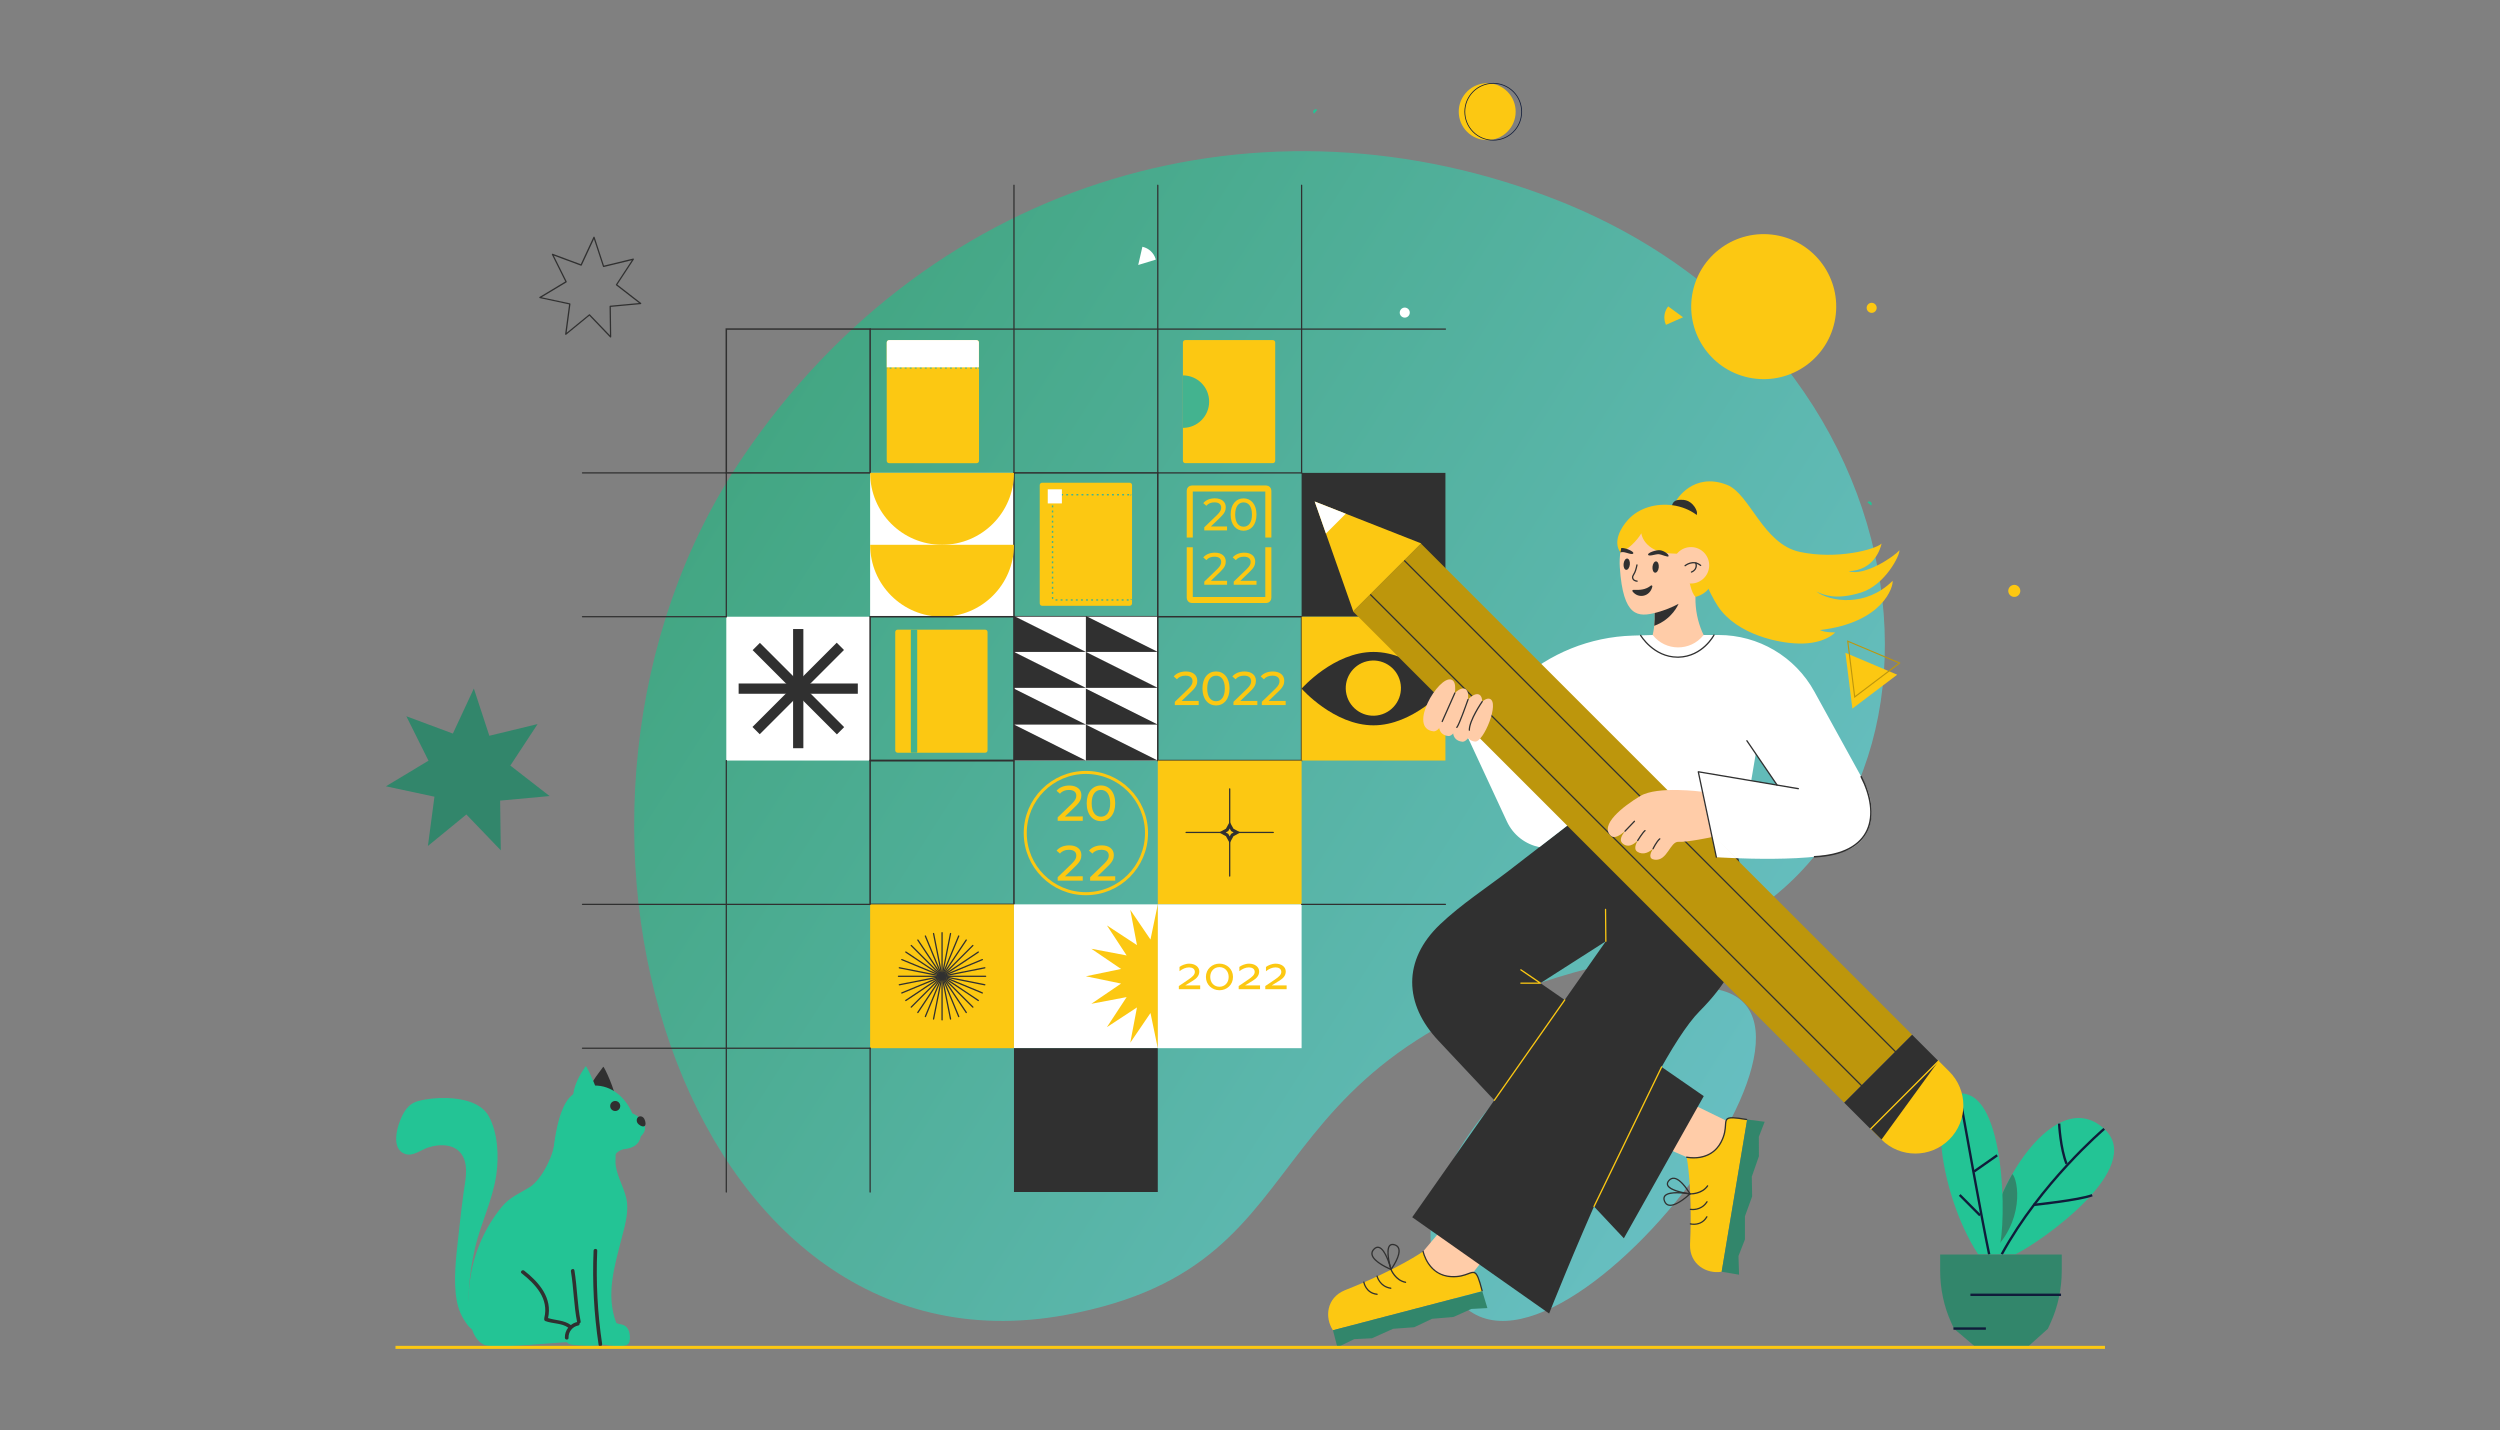 <?xml version="1.0" encoding="utf-8"?>
<!-- Generator: Adobe Illustrator 24.1.2, SVG Export Plug-In . SVG Version: 6.00 Build 0)  -->
<svg version="1.1" id="Warstwa_1" xmlns="http://www.w3.org/2000/svg" xmlns:xlink="http://www.w3.org/1999/xlink" x="0px" y="0px"
	 viewBox="0 0 825 472" style="enable-background:new 0 0 825 472;" xml:space="preserve">
<rect x="0" y="0" width="825" height="472" fill="#808080" stroke="none"/>
<style type="text/css">
	.st0{fill:#23C495;}
	.st1{fill:#101C3A;}
	.st2{fill:#32866B;}
	.st3{fill:url(#SVGID_4_);}
	.st4{fill-rule:evenodd;clip-rule:evenodd;fill:#FCC812;}
	.st5{fill:#BD960C;}
	.st6{fill:#FCC812;}
	.st7{fill:#FFFFFF;}
	.st8{fill:#FC721A;}
	.st9{fill:#390D9F;}
	.st10{fill:#303030;}
	.st11{fill:none;stroke:#303030;stroke-width:0.5;stroke-miterlimit:10;}
	.st12{fill:#FFCCA8;}
	.st13{fill:#D39B6B;}
	.st14{fill:none;stroke:#FCC812;stroke-miterlimit:10;}
	.st15{fill:#43B38F;}
	.st16{fill:none;stroke:#43B38F;stroke-width:0.466;stroke-miterlimit:10;}
	.st17{fill:none;stroke:#43B38F;stroke-width:0.466;stroke-miterlimit:10;stroke-dasharray:0.629,1.049;}
	.st18{fill:none;stroke:#43B38F;stroke-width:0.466;stroke-miterlimit:10;stroke-dasharray:0.622,1.037;}
	.st19{fill:none;stroke:#FCC812;stroke-width:2;stroke-miterlimit:10;}
</style>
<g>
	<g>
		<g>
			<path class="st0" d="M694.39,372.52c-17.29-15.85-40.15,25.2-37.96,41.41h8.64C673.46,409.88,708.39,385.35,694.39,372.52z"/>
			<g>
				<path class="st1" d="M660.93,414.08c12.81-23.44,33.5-41.08,33.71-41.26l-0.51-0.6c-0.21,0.18-21.01,17.92-33.89,41.48
					L660.93,414.08z"/>
			</g>
			<g>
				<path class="st1" d="M671.09,398.02c0.61-0.06,15.08-1.58,19.48-3.23l-0.28-0.74c-4.31,1.61-19.14,3.17-19.29,3.18
					L671.09,398.02z"/>
			</g>
			<g>
				<path class="st1" d="M681.6,384.22l0.73-0.29c-2.01-5.01-2.41-13.08-2.42-13.16l-0.79,0.04
					C679.14,371.14,679.54,379.08,681.6,384.22z"/>
			</g>
			<path class="st2" d="M664.07,387.43c-5.3,9.29-8.53,19.94-7.65,26.51C668.5,403.4,665.99,389.16,664.07,387.43z"/>
			<path class="st0" d="M650.04,361.47c-15.35-6.38-10.73,31.92,2.75,52.46h6.28C662.22,408.8,662.47,366.64,650.04,361.47z"/>
			<g>
				<path class="st1" d="M656.04,414.01l0.77-0.16c-2.41-11.37-8.96-48.04-9.02-48.41l-0.78,0.14
					C647.08,365.95,653.63,402.63,656.04,414.01z"/>
			</g>
			<g>
				
					<rect x="649.82" y="393.13" transform="matrix(0.708 -0.706 0.706 0.708 -91.2 575.059)" class="st1" width="0.79" height="9.51"/>
			</g>
			<g>
				
					<rect x="650.46" y="383.09" transform="matrix(0.819 -0.574 0.574 0.819 -101.414 445.892)" class="st1" width="9.33" height="0.79"/>
			</g>
		</g>
		<g>
			<path class="st2" d="M680.38,413.99v5.28c0,6-1.25,11.9-3.63,17.13l-0.94,2.08l-6.32,5.68h-17.97l-6.7-5.68l-0.94-2.08
				c-2.38-5.23-3.63-11.13-3.63-17.13v-5.28H680.38z"/>
		</g>
		<g>
			<rect x="650.24" y="426.89" class="st1" width="29.9" height="0.79"/>
		</g>
		<g>
			<rect x="644.64" y="438.03" class="st1" width="10.7" height="0.79"/>
		</g>
	</g>
	<g>
		<g>
			<defs>
				<path id="SVGID_1_" d="M543.36,315.15c-140.33,28.6-98.23,101.62-191.85,118.81c-126.33,23.2-185.56-166.23-106.37-283.15
					c63.29-93.42,172.46-122.94,269.2-84.57C650.96,120.44,654.12,292.57,543.36,315.15z"/>
			</defs>
			<linearGradient id="SVGID_2_" gradientUnits="userSpaceOnUse" x1="136.729" y1="75.861" x2="681.778" y2="423.964">
				<stop  offset="0" style="stop-color:#379E6E"/>
				<stop  offset="1" style="stop-color:#72C6D4"/>
			</linearGradient>
			<use xlink:href="#SVGID_1_"  style="overflow:visible;fill:url(#SVGID_2_);"/>
			<clipPath id="SVGID_3_">
				<use xlink:href="#SVGID_1_"  style="overflow:visible;"/>
			</clipPath>
		</g>
		<g>
			<linearGradient id="SVGID_4_" gradientUnits="userSpaceOnUse" x1="112.051" y1="114.501" x2="657.1" y2="462.604">
				<stop  offset="0" style="stop-color:#379E6E"/>
				<stop  offset="1" style="stop-color:#72C6D4"/>
			</linearGradient>
			<path class="st3" d="M541.21,329.04c-33.1,9.18-95.63,73.12-56.86,103.11C523.12,462.14,638.93,301.95,541.21,329.04z"/>
		</g>
	</g>
	<g>
		<g>
			<polygon class="st4" points="611.29,233.84 608.99,215.43 626.08,222.65 			"/>
			<g>
				<g>
					<path class="st5" d="M611.91,230.34l-2.38-19.04l17.68,7.46L611.91,230.34z M609.98,211.89l2.22,17.76l14.27-10.8
						L609.98,211.89z"/>
				</g>
			</g>
		</g>
		<g>
			
				<ellipse transform="matrix(0.636 -0.772 0.772 0.636 150.147 392.182)" class="st4" cx="490.72" cy="36.96" rx="9.39" ry="9.39"/>
			<g>
				<g>
					<path class="st1" d="M486.72,44.22c-4.05-3.34-4.63-9.34-1.29-13.39c3.34-4.05,9.34-4.63,13.39-1.29
						c4.05,3.34,4.63,9.34,1.29,13.39C496.77,46.98,490.76,47.56,486.72,44.22z M498.65,29.74c-3.94-3.25-9.79-2.68-13.03,1.26
						s-2.68,9.79,1.26,13.03c3.94,3.25,9.79,2.68,13.03-1.26S502.59,32.98,498.65,29.74z"/>
				</g>
			</g>
		</g>
		<g>
			<path class="st6" d="M549.74,107.13l0.03,0.07l5.64-2.51l-4.89-3.57l-0.2,0.24C549.16,102.98,548.87,105.17,549.74,107.13z"/>
		</g>
		<g>
			<path class="st7" d="M377.06,81.45l-0.07-0.02l-1.38,6.02l5.79-1.77l-0.07-0.31C380.72,83.47,379.15,81.93,377.06,81.45z"/>
		</g>
		<path class="st0" d="M433.64,37.52c-0.35-0.29-0.4-0.81-0.11-1.16c0.29-0.35,0.81-0.4,1.16-0.11L433.64,37.52z"/>
		<path class="st8" d="M544.76,168.98c-0.35-0.29-0.4-0.81-0.11-1.16c0.29-0.35,0.81-0.4,1.16-0.11L544.76,168.98z"/>
		<path class="st0" d="M616.22,165.76c0.29-0.35,0.81-0.4,1.16-0.11c0.35,0.29,0.4,0.81,0.11,1.16L616.22,165.76z"/>
		<path class="st6" d="M618.93,102.64c-0.58,0.71-1.62,0.81-2.33,0.22c-0.71-0.58-0.81-1.62-0.22-2.33
			c0.58-0.71,1.62-0.81,2.33-0.22C619.41,100.89,619.51,101.94,618.93,102.64z"/>
		<path class="st7" d="M464.85,104.21c-0.58,0.71-1.62,0.81-2.33,0.23c-0.71-0.58-0.81-1.62-0.22-2.33
			c0.58-0.71,1.62-0.81,2.33-0.22C465.33,102.46,465.43,103.5,464.85,104.21z"/>
		<path class="st9" d="M594.7,270.2c-0.58,0.71-1.62,0.81-2.33,0.22c-0.71-0.58-0.81-1.62-0.22-2.33c0.58-0.71,1.62-0.81,2.33-0.22
			C595.18,268.46,595.28,269.5,594.7,270.2z"/>
		<path class="st6" d="M666.25,196.26c-0.7,0.85-1.95,0.97-2.8,0.27c-0.85-0.7-0.97-1.95-0.27-2.8c0.7-0.85,1.95-0.97,2.8-0.27
			C666.82,194.16,666.95,195.41,666.25,196.26z"/>
	</g>
	<path class="st10" d="M201.5,111.4c-0.06,0-0.11-0.02-0.16-0.07l-6.85-7.14l-7.65,6.27c-0.07,0.06-0.16,0.06-0.24,0.02
		c-0.08-0.04-0.12-0.13-0.11-0.22l1.31-9.81l-9.67-2.07c-0.09-0.02-0.15-0.09-0.17-0.17c-0.01-0.09,0.03-0.17,0.1-0.22l8.48-5.09
		l-4.41-8.86c-0.04-0.08-0.03-0.17,0.03-0.24c0.06-0.07,0.15-0.09,0.23-0.06l9.27,3.45l4.17-8.97c0.04-0.08,0.12-0.13,0.21-0.12
		c0.09,0.01,0.16,0.06,0.19,0.15l3.08,9.4l9.62-2.33c0.09-0.02,0.18,0.01,0.23,0.09c0.05,0.07,0.05,0.17,0,0.24l-5.43,8.27
		l7.82,6.07c0.07,0.05,0.1,0.15,0.07,0.23c-0.02,0.08-0.1,0.15-0.19,0.15l-9.85,0.91l0.13,9.89c0,0.09-0.05,0.17-0.13,0.2
		C201.56,111.39,201.53,111.4,201.5,111.4z M194.51,103.69c0.06,0,0.11,0.02,0.16,0.07l6.61,6.89l-0.13-9.55
		c0-0.11,0.08-0.21,0.2-0.22l9.51-0.88l-7.54-5.85c-0.09-0.07-0.11-0.19-0.05-0.29l5.24-7.98l-9.28,2.25
		c-0.11,0.03-0.22-0.04-0.25-0.14L196,78.91l-4.03,8.66c-0.05,0.1-0.16,0.15-0.27,0.11l-8.95-3.33l4.26,8.55
		c0.05,0.1,0.01,0.22-0.08,0.28l-8.19,4.92l9.34,2c0.11,0.02,0.18,0.13,0.17,0.24l-1.26,9.46l7.39-6.05
		C194.42,103.7,194.46,103.69,194.51,103.69z"/>
	<g>
		<rect x="239.68" y="203.52" class="st7" width="47.46" height="47.46"/>
		<rect x="287.14" y="250.98" class="st11" width="47.46" height="47.46"/>
		<rect x="287.14" y="298.44" class="st6" width="47.46" height="47.46"/>
		<rect x="334.61" y="298.44" class="st7" width="47.46" height="47.46"/>
		<rect x="334.61" y="345.9" class="st10" width="47.46" height="47.46"/>
		<rect x="287.14" y="156.05" class="st7" width="47.46" height="47.46"/>
		<rect x="334.61" y="156.05" class="st11" width="47.46" height="47.46"/>
		<rect x="334.61" y="203.52" class="st7" width="47.46" height="47.46"/>
		<rect x="382.07" y="203.52" class="st11" width="47.46" height="47.46"/>
		<rect x="239.68" y="108.59" class="st11" width="47.46" height="47.46"/>
		<rect x="382.07" y="250.98" class="st6" width="47.46" height="47.46"/>
		<rect x="382.07" y="298.44" class="st7" width="47.46" height="47.46"/>
		<rect x="429.53" y="156.05" class="st10" width="47.46" height="47.46"/>
		<rect x="429.53" y="203.52" class="st6" width="47.46" height="47.46"/>
		<path class="st10" d="M239.68,203.73c-0.12,0-0.21-0.1-0.21-0.21v-47.46c0-0.12,0.1-0.21,0.21-0.21c0.12,0,0.21,0.1,0.21,0.21
			v47.46C239.9,203.63,239.8,203.73,239.68,203.73z"/>
		<path class="st10" d="M287.14,393.58c-0.12,0-0.21-0.1-0.21-0.21V345.9c0-0.12,0.1-0.21,0.21-0.21s0.21,0.1,0.21,0.21v47.46
			C287.36,393.48,287.26,393.58,287.14,393.58z"/>
		<path class="st10" d="M405.8,289.31c-0.12,0-0.21-0.1-0.21-0.21v-28.77c0-0.12,0.1-0.21,0.21-0.21s0.21,0.1,0.21,0.21v28.77
			C406.01,289.21,405.92,289.31,405.8,289.31z"/>
		<path class="st10" d="M239.68,393.58c-0.12,0-0.21-0.1-0.21-0.21V250.98c0-0.12,0.1-0.21,0.21-0.21c0.12,0,0.21,0.1,0.21,0.21
			v142.39C239.9,393.48,239.8,393.58,239.68,393.58z"/>
		<path class="st10" d="M239.68,203.73h-47.46c-0.12,0-0.21-0.1-0.21-0.21c0-0.12,0.1-0.21,0.21-0.21h47.46
			c0.12,0,0.21,0.1,0.21,0.21C239.9,203.63,239.8,203.73,239.68,203.73z"/>
		<path class="st10" d="M429.53,156.27h-47.46c-0.12,0-0.21-0.1-0.21-0.21c0-0.12,0.1-0.21,0.21-0.21h47.46
			c0.12,0,0.21,0.1,0.21,0.21C429.75,156.17,429.65,156.27,429.53,156.27z"/>
		<path class="st10" d="M239.68,156.27h-47.46c-0.12,0-0.21-0.1-0.21-0.21c0-0.12,0.1-0.21,0.21-0.21h47.46
			c0.12,0,0.21,0.1,0.21,0.21C239.9,156.17,239.8,156.27,239.68,156.27z"/>
		<path class="st10" d="M476.99,298.65h-47.46c-0.12,0-0.21-0.1-0.21-0.21c0-0.12,0.1-0.21,0.21-0.21h47.46
			c0.12,0,0.21,0.1,0.21,0.21C477.21,298.56,477.11,298.65,476.99,298.65z"/>
		<path class="st10" d="M287.14,346.12h-94.92c-0.12,0-0.21-0.1-0.21-0.21s0.1-0.21,0.21-0.21h94.92c0.12,0,0.21,0.1,0.21,0.21
			S287.26,346.12,287.14,346.12z"/>
		<path class="st10" d="M287.14,298.65h-94.92c-0.12,0-0.21-0.1-0.21-0.21c0-0.12,0.1-0.21,0.21-0.21h94.92
			c0.12,0,0.21,0.1,0.21,0.21C287.36,298.56,287.26,298.65,287.14,298.65z"/>
		<path class="st10" d="M476.99,108.81H287.14c-0.12,0-0.21-0.1-0.21-0.21c0-0.12,0.1-0.21,0.21-0.21h189.85
			c0.12,0,0.21,0.1,0.21,0.21C477.21,108.71,477.11,108.81,476.99,108.81z"/>
		<path class="st10" d="M334.61,156.27c-0.12,0-0.21-0.1-0.21-0.21V61.13c0-0.12,0.1-0.21,0.21-0.21s0.21,0.1,0.21,0.21v94.92
			C334.82,156.17,334.73,156.27,334.61,156.27z"/>
		<path class="st10" d="M382.07,156.27c-0.12,0-0.21-0.1-0.21-0.21V61.13c0-0.12,0.1-0.21,0.21-0.21s0.21,0.1,0.21,0.21v94.92
			C382.28,156.17,382.19,156.27,382.07,156.27z"/>
		<path class="st10" d="M429.53,156.27c-0.12,0-0.21-0.1-0.21-0.21V61.13c0-0.12,0.1-0.21,0.21-0.21s0.21,0.1,0.21,0.21v94.92
			C429.75,156.17,429.65,156.27,429.53,156.27z"/>
		<path class="st6" d="M334.61,179.79h-47.46c0,13.11,10.62,23.73,23.73,23.73S334.61,192.89,334.61,179.79z"/>
		<path class="st6" d="M334.61,156.05h-47.46c0,13.11,10.62,23.73,23.73,23.73S334.61,169.16,334.61,156.05z"/>
		<path class="st10" d="M420.18,274.92h-28.77c-0.12,0-0.21-0.1-0.21-0.21c0-0.12,0.1-0.21,0.21-0.21h28.77
			c0.12,0,0.21,0.1,0.21,0.21C420.4,274.83,420.3,274.92,420.18,274.92z"/>
		<polygon class="st10" points="407.04,273.47 409.31,274.71 407.04,275.95 405.8,278.22 404.56,275.95 402.29,274.71 
			404.56,273.47 405.8,271.2 		"/>
		<polygon class="st6" points="406.26,274.25 407.1,274.71 406.26,275.17 405.8,276.01 405.34,275.17 404.5,274.71 405.34,274.25 
			405.8,273.41 		"/>
		<g>
			<path class="st10" d="M310.88,336.77c-0.12,0-0.21-0.1-0.21-0.21v-28.77c0-0.12,0.1-0.21,0.21-0.21s0.21,0.1,0.21,0.21v28.77
				C311.09,336.68,310.99,336.77,310.88,336.77z"/>
			<path class="st10" d="M325.26,322.39h-28.77c-0.12,0-0.21-0.1-0.21-0.21s0.1-0.21,0.21-0.21h28.77c0.12,0,0.21,0.1,0.21,0.21
				S325.38,322.39,325.26,322.39z"/>
			<path class="st10" d="M300.7,332.56c-0.05,0-0.11-0.02-0.15-0.06c-0.08-0.08-0.08-0.22,0-0.3l20.34-20.34
				c0.08-0.08,0.22-0.08,0.3,0s0.08,0.22,0,0.3l-20.34,20.34C300.81,332.54,300.76,332.56,300.7,332.56z"/>
			<path class="st10" d="M321.05,332.56c-0.05,0-0.11-0.02-0.15-0.06l-20.34-20.34c-0.08-0.08-0.08-0.22,0-0.3s0.22-0.08,0.3,0
				l20.34,20.34c0.08,0.08,0.08,0.22,0,0.3C321.16,332.54,321.1,332.56,321.05,332.56z"/>
			<path class="st10" d="M316.38,335.68c-0.08,0-0.16-0.05-0.2-0.13l-11.01-26.58c-0.05-0.11,0.01-0.24,0.12-0.28
				c0.11-0.05,0.24,0.01,0.28,0.12l11.01,26.58c0.05,0.11-0.01,0.24-0.12,0.28C316.44,335.67,316.41,335.68,316.38,335.68z"/>
			<path class="st10" d="M297.59,327.89c-0.08,0-0.16-0.05-0.2-0.13c-0.05-0.11,0.01-0.24,0.12-0.28l26.58-11.01
				c0.11-0.05,0.24,0.01,0.28,0.12c0.05,0.11-0.01,0.24-0.12,0.28l-26.58,11.01C297.64,327.89,297.61,327.89,297.59,327.89z"/>
			<path class="st10" d="M305.37,335.68c-0.03,0-0.06-0.01-0.08-0.02c-0.11-0.05-0.16-0.17-0.12-0.28l11.01-26.58
				c0.05-0.11,0.17-0.16,0.28-0.12c0.11,0.05,0.16,0.17,0.12,0.28l-11.01,26.58C305.53,335.63,305.45,335.68,305.37,335.68z"/>
			<path class="st10" d="M324.17,327.89c-0.03,0-0.06-0.01-0.08-0.02l-26.58-11.01c-0.11-0.05-0.16-0.17-0.12-0.28
				c0.05-0.11,0.17-0.16,0.28-0.12l26.58,11.01c0.11,0.05,0.16,0.17,0.12,0.28C324.33,327.84,324.25,327.89,324.17,327.89z"/>
			<path class="st10" d="M313.68,336.49c-0.1,0-0.19-0.07-0.21-0.17l-5.61-28.22c-0.02-0.12,0.05-0.23,0.17-0.25
				c0.12-0.02,0.23,0.05,0.25,0.17l5.61,28.22c0.02,0.12-0.05,0.23-0.17,0.25C313.71,336.49,313.7,336.49,313.68,336.49z"/>
			<path class="st10" d="M296.77,325.19c-0.1,0-0.19-0.07-0.21-0.17c-0.02-0.12,0.05-0.23,0.17-0.25l28.22-5.61
				c0.12-0.02,0.23,0.05,0.25,0.17c0.02,0.12-0.05,0.23-0.17,0.25l-28.22,5.61C296.79,325.19,296.78,325.19,296.77,325.19z"/>
			<path class="st10" d="M302.88,334.35c-0.04,0-0.08-0.01-0.12-0.04c-0.1-0.07-0.13-0.2-0.06-0.3l15.98-23.92
				c0.07-0.1,0.2-0.12,0.3-0.06c0.1,0.07,0.13,0.2,0.06,0.3l-15.98,23.92C303.02,334.31,302.95,334.35,302.88,334.35z"/>
			<path class="st10" d="M322.84,330.38c-0.04,0-0.08-0.01-0.12-0.04l-23.92-15.98c-0.1-0.07-0.13-0.2-0.06-0.3
				c0.07-0.1,0.2-0.13,0.3-0.06l23.92,15.98c0.1,0.07,0.13,0.2,0.06,0.3C322.97,330.34,322.91,330.38,322.84,330.38z"/>
			<path class="st10" d="M318.87,334.35c-0.07,0-0.14-0.03-0.18-0.1l-15.98-23.92c-0.07-0.1-0.04-0.23,0.06-0.3
				c0.1-0.07,0.23-0.04,0.3,0.06l15.98,23.92c0.07,0.1,0.04,0.23-0.06,0.3C318.95,334.34,318.91,334.35,318.87,334.35z"/>
			<path class="st10" d="M298.91,330.38c-0.07,0-0.14-0.03-0.18-0.1c-0.07-0.1-0.04-0.23,0.06-0.3L322.72,314
				c0.1-0.07,0.23-0.04,0.3,0.06c0.07,0.1,0.04,0.23-0.06,0.3l-23.92,15.98C299,330.37,298.96,330.38,298.91,330.38z"/>
			<path class="st10" d="M308.07,336.49c-0.01,0-0.03,0-0.04,0c-0.12-0.02-0.19-0.14-0.17-0.25l5.61-28.22
				c0.02-0.12,0.14-0.19,0.25-0.17c0.12,0.02,0.19,0.14,0.17,0.25l-5.61,28.22C308.26,336.42,308.17,336.49,308.07,336.49z"/>
			<path class="st10" d="M324.99,325.19c-0.01,0-0.03,0-0.04,0l-28.22-5.61c-0.12-0.02-0.19-0.14-0.17-0.25
				c0.02-0.12,0.14-0.19,0.25-0.17l28.22,5.61c0.12,0.02,0.19,0.14,0.17,0.25C325.18,325.12,325.09,325.19,324.99,325.19z"/>
		</g>
		<rect x="261.72" y="207.58" class="st10" width="3.39" height="39.33"/>
		
			<rect x="261.72" y="207.58" transform="matrix(-1.836970e-16 1 -1 -1.836970e-16 490.661 -36.167)" class="st10" width="3.39" height="39.33"/>
		
			<rect x="261.72" y="207.58" transform="matrix(0.707 0.707 -0.707 0.707 237.84 -119.703)" class="st10" width="3.39" height="39.33"/>
		
			<rect x="261.72" y="207.58" transform="matrix(-0.707 0.707 -0.707 -0.707 610.364 201.673)" class="st10" width="3.39" height="39.33"/>
		<path class="st10" d="M453.26,239.36c13.11,0,23.73-12.11,23.73-12.11s-10.62-12.11-23.73-12.11s-23.73,12.11-23.73,12.11
			S440.16,239.36,453.26,239.36z"/>
		
			<ellipse transform="matrix(0.973 -0.23 0.23 0.973 -40.086 110.217)" class="st6" cx="453.26" cy="227.25" rx="9.11" ry="9.11"/>
		<polygon class="st6" points="382.07,298.44 382.07,298.44 379.66,310.05 372.99,300.25 375.2,311.89 365.29,305.39 371.79,315.3 
			360.14,313.09 369.95,319.76 358.34,322.17 369.95,324.58 360.14,331.25 371.79,329.04 365.29,338.95 375.2,332.45 372.99,344.1 
			379.66,334.29 382.07,345.9 382.07,345.9 		"/>
		<polygon class="st10" points="358.34,250.98 334.61,250.98 334.61,239.11 		"/>
		<polygon class="st10" points="358.34,239.11 334.61,239.11 334.61,227.25 		"/>
		<polygon class="st10" points="382.07,250.98 358.34,250.98 358.34,239.11 		"/>
		<polygon class="st10" points="382.07,239.11 358.34,239.11 358.34,227.25 		"/>
		<polygon class="st10" points="358.34,227 334.61,227 334.61,215.13 		"/>
		<polygon class="st10" points="358.34,215.13 334.61,215.13 334.61,203.27 		"/>
		<polygon class="st10" points="382.07,227 358.34,227 358.34,215.13 		"/>
		<polygon class="st10" points="382.07,215.13 358.34,215.13 358.34,203.27 		"/>
		<rect x="287.14" y="203.52" class="st11" width="47.46" height="47.46"/>
	</g>
	<path class="st12" d="M500.67,401.42l-17.8,22.67c-19.85,4.21-13.23-11.12-13.23-11.12l13.72-16.3L500.67,401.42z"/>
	<path class="st6" d="M489.15,426.1l-49.29,12.88c-2.76-4.21-2.15-10.68,3.92-13.19c0.17-0.07,0.34-0.14,0.51-0.21
		c17.21-6.81,25.34-12.61,25.34-12.61s1.57,7.88,9.23,8.32c7.66,0.43,7.59-5.63,10.22,4.63L489.15,426.1z"/>
	<polygon class="st2" points="489.15,426.1 490.84,431.67 485.53,431.95 479.67,434.59 472.56,435.21 466.67,437.99 459.73,438.5 
		452.74,441.63 446.89,441.92 441.34,444.61 439.87,438.98 	"/>
	<path class="st10" d="M463.84,423.37c-0.01,0-0.03,0-0.04,0c-3.45-0.62-4.91-4.21-4.97-4.37c-0.04-0.11,0.01-0.24,0.12-0.28
		c0.11-0.04,0.24,0.01,0.28,0.12c0.01,0.04,1.44,3.52,4.65,4.1c0.12,0.02,0.19,0.13,0.17,0.25
		C464.03,423.3,463.94,423.37,463.84,423.37z"/>
	<path class="st10" d="M458.96,425.33c-0.01,0-0.02,0-0.03,0c-3.8-0.54-4.7-4.11-4.71-4.15c-0.03-0.12,0.04-0.23,0.16-0.26
		c0.12-0.03,0.23,0.04,0.26,0.16c0.03,0.14,0.85,3.33,4.35,3.82c0.12,0.02,0.2,0.13,0.18,0.24
		C459.16,425.26,459.07,425.33,458.96,425.33z"/>
	<path class="st10" d="M454.43,427.32c-0.01,0-0.01,0-0.02,0c-3.89-0.4-4.56-4.15-4.56-4.19c-0.02-0.12,0.06-0.23,0.18-0.25
		c0.12-0.02,0.23,0.06,0.25,0.18c0.02,0.14,0.62,3.46,4.18,3.83c0.12,0.01,0.2,0.12,0.19,0.24
		C454.63,427.24,454.54,427.32,454.43,427.32z"/>
	<path class="st10" d="M459.03,419.13c-0.01,0-0.02,0-0.04,0c-0.08-0.01-0.15-0.07-0.17-0.15c-0.08-0.26-1.96-6.46-0.34-8.11
		c0.41-0.42,1-0.52,1.75-0.31c0.8,0.23,1.32,0.7,1.55,1.38c0.83,2.45-2.44,6.9-2.57,7.09C459.16,419.1,459.1,419.13,459.03,419.13z
		 M459.53,410.89c-0.3,0-0.55,0.1-0.74,0.29c-1.11,1.13-0.24,5.28,0.32,7.25c0.75-1.11,2.89-4.48,2.26-6.34
		c-0.19-0.55-0.6-0.91-1.26-1.11C459.9,410.92,459.7,410.89,459.53,410.89z"/>
	<path class="st10" d="M459.03,419.13c-0.03,0-0.05-0.01-0.08-0.02c-0.24-0.1-5.85-2.39-6.39-5.03c-0.15-0.72,0.09-1.4,0.7-2.02
		c0.59-0.59,1.2-0.8,1.83-0.63c2.43,0.67,4.08,7.15,4.15,7.43c0.02,0.08-0.01,0.16-0.07,0.21
		C459.13,419.12,459.08,419.13,459.03,419.13z M454.68,411.81c-0.37,0-0.73,0.19-1.11,0.56c-0.51,0.52-0.7,1.05-0.58,1.63
		c0.42,2.03,4.42,3.96,5.72,4.54c-0.41-1.46-1.87-6.18-3.73-6.69C454.88,411.83,454.78,411.81,454.68,411.81z"/>
	<path class="st12" d="M552.98,361.7l17.6,8.57c-4.28,19.84-13.97,11.59-13.97,11.59l-15.25-6.64L552.98,361.7z"/>
	<path class="st6" d="M576.56,369.44l-8.42,50.24c-4.97,0.8-10.62-2.41-10.43-8.98c0.01-0.18,0.01-0.37,0.02-0.55
		c0.83-18.49-1.13-28.28-1.13-28.28s7.84,1.79,11.37-5.02c3.53-6.81-2.03-9.23,8.41-7.43L576.56,369.44z"/>
	<polygon class="st2" points="576.56,369.44 582.34,370.18 580.42,375.15 580.44,381.57 578.09,388.31 578.21,394.82 575.83,401.37 
		575.83,409.02 573.7,414.48 573.89,420.65 568.14,419.68 	"/>
	<path class="st10" d="M557.84,394.2c-0.09,0-0.15,0-0.17,0c-0.12-0.01-0.21-0.11-0.21-0.22c0.01-0.12,0.11-0.21,0.22-0.21
		c0.04,0,3.8,0.13,5.65-2.56c0.07-0.1,0.2-0.12,0.3-0.06c0.1,0.07,0.12,0.2,0.06,0.3C561.92,394.04,558.63,394.2,557.84,394.2z"/>
	<path class="st10" d="M558.57,399.35c-0.48,0-0.78-0.05-0.79-0.06c-0.12-0.02-0.19-0.13-0.17-0.25c0.02-0.12,0.13-0.19,0.25-0.17
		c0.14,0.03,3.38,0.59,5.27-2.4c0.06-0.1,0.2-0.13,0.3-0.07c0.1,0.06,0.13,0.2,0.07,0.3C562.03,399.02,559.76,399.35,558.57,399.35z
		"/>
	<path class="st10" d="M558.95,404.21c-0.7,0-1.17-0.12-1.19-0.12c-0.11-0.03-0.18-0.15-0.15-0.26c0.03-0.11,0.15-0.18,0.26-0.15
		c0.14,0.04,3.41,0.85,5.21-2.25c0.06-0.1,0.19-0.14,0.29-0.08c0.1,0.06,0.14,0.19,0.08,0.29
		C562.2,403.82,560.21,404.21,558.95,404.21z"/>
	<path class="st10" d="M557.69,394.2c-0.01,0-0.02,0-0.03,0c-0.27-0.03-6.7-0.85-7.54-3.01c-0.21-0.55-0.07-1.13,0.44-1.72
		c0.54-0.63,1.18-0.92,1.9-0.85c2.57,0.25,5.3,5.05,5.42,5.25c0.04,0.07,0.04,0.16-0.01,0.23
		C557.82,394.16,557.76,394.2,557.69,394.2z M552.24,389.04c-0.51,0-0.95,0.23-1.36,0.7c-0.4,0.47-0.52,0.89-0.36,1.28
		c0.57,1.48,4.72,2.38,6.75,2.68c-0.7-1.14-2.9-4.47-4.86-4.66C552.36,389.05,552.3,389.04,552.24,389.04z"/>
	<path class="st10" d="M551.17,397.96c-0.19,0-0.37-0.02-0.54-0.06c-0.72-0.16-1.24-0.65-1.55-1.47c-0.3-0.78-0.24-1.43,0.17-1.93
		c1.6-1.94,8.19-0.79,8.47-0.74c0.08,0.01,0.14,0.07,0.17,0.15c0.02,0.08,0,0.16-0.06,0.22
		C557.66,394.3,553.82,397.96,551.17,397.96z M553.38,393.82c-1.6,0-3.18,0.22-3.8,0.97c-0.31,0.38-0.35,0.87-0.1,1.5
		c0.26,0.68,0.67,1.07,1.25,1.2c2.03,0.45,5.43-2.41,6.49-3.36C556.48,394.02,554.92,393.82,553.38,393.82z"/>
	<path class="st10" d="M521.86,268.84c-7.91,6.12-15.82,12.24-23.74,18.34c-7.6,5.85-15.98,11.27-22.93,17.89
		c-12.35,11.76-11.94,26.29-0.44,38.44c0,0,61.12,65.13,61.12,65.13l26.37-46.92l-53.91-37.29l21.6-13.81l-63.9,91.07l45.18,31.78
		c0,0,32.56-82.61,49.71-99.83s18.11-33.19,11.69-54.03C572.62,279.61,521.87,268.84,521.86,268.84z"/>
	<path class="st10" d="M489.1,426.14c-0.1,0-0.18-0.06-0.21-0.16c-0.99-3.88-1.6-5.38-2.32-5.76c-0.47-0.25-1.06-0.02-1.96,0.31
		c-1.27,0.48-3.01,1.13-5.75,0.97c-4.05-0.23-6.4-2.53-7.66-4.42c-1.36-2.04-1.76-3.99-1.78-4.07c-0.02-0.12,0.05-0.23,0.17-0.25
		c0.12-0.02,0.23,0.05,0.25,0.17c0,0.02,0.4,1.96,1.72,3.93c1.75,2.62,4.21,4.04,7.31,4.21c2.65,0.15,4.34-0.48,5.58-0.95
		c0.97-0.36,1.67-0.62,2.31-0.29c0.86,0.45,1.48,1.92,2.54,6.03c0.03,0.12-0.04,0.23-0.15,0.26
		C489.13,426.14,489.12,426.14,489.1,426.14z"/>
	<path class="st10" d="M558.89,382.3c-1.35,0-2.28-0.21-2.34-0.22c-0.12-0.03-0.19-0.14-0.16-0.26c0.03-0.12,0.14-0.19,0.26-0.16
		c0.02,0,1.96,0.44,4.29,0.04c3.11-0.53,5.41-2.19,6.84-4.95c1.22-2.35,1.33-4.16,1.42-5.47c0.07-1.03,0.11-1.78,0.68-2.22
		c0.76-0.6,2.35-0.57,6.54,0.16c0.12,0.02,0.2,0.13,0.18,0.25c-0.02,0.12-0.13,0.2-0.25,0.18c-3.94-0.68-5.57-0.74-6.2-0.24
		c-0.42,0.33-0.46,0.96-0.52,1.91c-0.09,1.36-0.2,3.21-1.47,5.64c-1.86,3.6-4.92,4.8-7.16,5.18
		C560.24,382.25,559.52,382.3,558.89,382.3z"/>
	<path class="st6" d="M529.93,310.84c-0.12,0-0.21-0.09-0.21-0.21l-0.1-10.53c0-0.12,0.09-0.22,0.21-0.22c0,0,0,0,0,0
		c0.12,0,0.21,0.09,0.21,0.21l0.1,10.53C530.15,310.74,530.05,310.84,529.93,310.84C529.94,310.84,529.93,310.84,529.93,310.84z"/>
	<path class="st6" d="M508.34,324.65h-6.46c-0.12,0-0.21-0.1-0.21-0.21s0.1-0.21,0.21-0.21h5.76l-5.88-4.01
		c-0.1-0.07-0.12-0.2-0.06-0.3c0.07-0.1,0.2-0.12,0.3-0.06l6.46,4.4c0.08,0.05,0.11,0.15,0.08,0.24
		C508.51,324.59,508.43,324.65,508.34,324.65z"/>
	<path class="st6" d="M553.17,165.16c0,0,5.52-9.54,16.74-5.16c7.57,2.96,11.83,19.51,24.02,22.13c12.19,2.61,24.87-0.76,26.99-2.75
		c-0.39,1.81-2.53,8.81-10.85,9.12c5.15,1.77,15.13-4.89,16.71-6.92c0.4,1.31-4.64,11.54-12.73,13.99s-11.98,0.9-14.72-0.39
		c4.65,3.43,16.43,5.28,25.23-3.51c0.31,1.74-3,13.76-23.98,16.25c1.75,0.9,5.06,0.76,5.06,0.76s-2.97,3.42-10.52,3.68
		c-7.55,0.26-21.94-2.87-28.2-12.29C560.67,190.63,553.17,165.16,553.17,165.16z"/>
	<path class="st12" d="M545.64,198.4c0,0,1.7,8.03-1.7,15.42c-5.01,4.95-6.26,7.52-6.26,7.52l35.91-0.96c0,0-4.26-3.88-9.34-7.4
		c-3.92-5.35-6-13.74-3.95-21.91C556.13,192.16,545.64,198.4,545.64,198.4z"/>
	<path class="st10" d="M551.86,166.47l0.05-0.14c0.27-0.68,0.87-1.16,1.59-1.29c1.14-0.2,2.89-0.26,4.27,0.74
		c1.3,0.94,1.88,2.09,2.14,2.88c0.18,0.54,0.12,1.14-0.15,1.64v0c-0.6,1.12-2.06,1.45-3.09,0.69c-0.61-0.45-1.28-0.9-1.89-1.2
		c-0.47-0.23-0.98-0.4-1.48-0.52C552.06,168.97,551.39,167.65,551.86,166.47z"/>
	<path class="st12" d="M550.9,169.94c-4.9-0.83-17.36,2.2-16.36,17.3c1.1,16.45,5.92,16.61,12.34,14.82
		c8.42-2.35,17.67-8.14,16.36-18.23C561.93,173.73,550.9,169.94,550.9,169.94z"/>
	<path class="st6" d="M541.63,176c-1.44,2.48-4.52,5.5-6.9,6.29c-2.5-3.49,0.05-8.05,2.52-10.77c3.66-4.03,9.46-5.52,14.74-4.78
		c5.85,0.82,10.68,4.29,13,9.63c1.58,3.63,2.71,8.65,1.47,12.41c-1.2,3.63-2.45,7.01-6.95,8.2c-1.44-1.41-2.07-5.26-2.76-8.49
		c-0.52-2.42-0.59-3.01-2.15-4.92c-0.23-0.28-0.47-0.57-0.81-0.72c-0.31-0.14-0.65-0.14-0.99-0.15c-2.36-0.04-4.77-0.32-6.89-1.38
		C543.8,180.25,542.02,178.32,541.63,176C541.64,176,541.63,176,541.63,176z"/>
	<path class="st10" d="M543.86,182.99c-0.04-0.61,2.69-1.58,3.98-1.41c1.29,0.17,2.91,1.32,2.79,1.92c-0.12,0.6-2.27-0.59-3.34-0.62
		C546.23,182.86,543.91,183.81,543.86,182.99z"/>
	<path class="st10" d="M537.85,186.29c-0.1,1.03-0.65,1.82-1.22,1.76s-0.95-0.94-0.85-1.97s0.65-1.82,1.22-1.76
		S537.96,185.26,537.85,186.29z"/>
	<path class="st10" d="M547.39,187.23c-0.1,1.03-0.65,1.82-1.22,1.76c-0.57-0.06-0.95-0.94-0.85-1.97c0.1-1.03,0.65-1.82,1.22-1.76
		S547.49,186.2,547.39,187.23z"/>
	<path class="st10" d="M540.25,192C540.24,192,540.24,192,540.25,192c-0.54-0.02-1.58-0.32-1.7-1.38c-0.05-0.42,0.19-0.82,0.43-1.25
		c0.1-0.18,0.21-0.37,0.31-0.56c0.39-0.83,0.7-2.41,0.7-2.42c0.02-0.12,0.13-0.19,0.25-0.17c0.12,0.02,0.19,0.13,0.17,0.25
		c-0.01,0.07-0.32,1.65-0.74,2.53c-0.1,0.21-0.21,0.41-0.32,0.59c-0.22,0.38-0.41,0.71-0.38,0.98c0.11,0.94,1.23,0.99,1.28,0.99
		c0.12,0,0.21,0.1,0.21,0.22C540.46,191.91,540.36,192,540.25,192z"/>
	<path class="st13" d="M556.74,181.3"/>
	
		<ellipse transform="matrix(0.029 -1 1 0.029 355.01 739.203)" class="st12" cx="558.07" cy="186.83" rx="6.01" ry="6.01"/>
	<path class="st10" d="M556.07,186.9c-0.06,0-0.12-0.03-0.16-0.08c-0.08-0.09-0.07-0.23,0.02-0.3c0.03-0.02,2.74-2.28,5.42-0.09
		c0.09,0.08,0.11,0.21,0.03,0.3c-0.08,0.09-0.21,0.11-0.3,0.03c-2.4-1.96-4.84,0.07-4.87,0.09
		C556.17,186.88,556.12,186.9,556.07,186.9z"/>
	<path class="st10" d="M558.18,188.99c-0.09,0-0.17-0.06-0.2-0.15c-0.04-0.11,0.02-0.23,0.14-0.27c0.08-0.03,1.92-0.68,1.3-2.73
		c-0.03-0.11,0.03-0.23,0.14-0.27c0.11-0.03,0.23,0.03,0.27,0.14c0.74,2.46-1.56,3.26-1.58,3.26
		C558.22,188.99,558.2,188.99,558.18,188.99z"/>
	<path class="st10" d="M538.77,195.21c1.95,2.5,5.77,1.64,6.5-1.63c0.07-0.3-0.23-0.53-0.47-0.34c-1.78,1.41-3.57,1.48-5.81,1.42
		C538.69,194.65,538.58,194.97,538.77,195.21z"/>
	<path class="st10" d="M535.13,180.84c-0.04,0-0.07,0.01-0.11,0.01c-0.11,0.46-0.21,0.94-0.29,1.44c0.32-0.07,0.61-0.11,0.85-0.1
		c1.06,0.04,3.32,1.16,3.42,0.34C539.08,181.92,536.43,180.76,535.13,180.84z"/>
	<path class="st10" d="M545.9,206.52c6.06-2.2,8.02-7.26,8.02-7.26c-2.24,1.22-4.67,2.15-7.03,2.81c-0.28,0.08-0.56,0.15-0.84,0.22
		v0C546.09,203.51,546.07,204.95,545.9,206.52z"/>
	<path class="st7" d="M615.03,257.8c0,0-16.3-29.6-16.3-29.6c-6.33-11.51-18.43-18.65-31.56-18.65h-4.97l-0.09,0.11
		c-4.31,5.36-12.49,5.3-16.72-0.11l-6.62,0.2c-14.04,0.42-27.46,5.83-37.86,15.27l-17.61,15.98l13.97,30.07
		c2.14,4.61,6.23,7.57,10.75,8.49l13.85-10.71l43.52,9.24c0,0,1.02,4.8,1.02,4.8c0,0,35.29,2.4,44.78-3.11
		C619.2,275.1,618.8,264.92,615.03,257.8z M577.9,257.64l1.5-8.9l7.04,10.34L577.9,257.64z"/>
	<path class="st10" d="M513.17,254.9c-0.1,0-0.19-0.07-0.21-0.17l-1.38-6.81c-0.02-0.12,0.05-0.23,0.17-0.25
		c0.12-0.02,0.23,0.05,0.25,0.17l1.38,6.81c0.02,0.12-0.05,0.23-0.17,0.25C513.2,254.89,513.18,254.9,513.17,254.9z"/>
	<path class="st10" d="M586.44,259.29c-0.07,0-0.14-0.03-0.18-0.09l-9.97-14.64c-0.07-0.1-0.04-0.23,0.06-0.3
		c0.1-0.07,0.23-0.04,0.3,0.06l9.97,14.64c0.07,0.1,0.04,0.23-0.06,0.3C586.52,259.28,586.48,259.29,586.44,259.29z"/>
	<path class="st10" d="M521.86,269.05c-0.11,0-0.2-0.08-0.21-0.19l-2.61-22.54c-0.01-0.12,0.07-0.22,0.19-0.24
		c0.12-0.01,0.22,0.07,0.24,0.19l2.61,22.54c0.01,0.12-0.07,0.22-0.19,0.24C521.88,269.05,521.87,269.05,521.86,269.05z"/>
	
		<rect x="522.98" y="156.96" transform="matrix(0.707 -0.707 0.707 0.707 -34.222 460.56)" class="st5" width="31.7" height="229.27"/>
	<path class="st10" d="M625.5,347.26c-0.05,0-0.11-0.02-0.15-0.06L463.23,185.08c-0.08-0.08-0.08-0.22,0-0.3
		c0.08-0.08,0.22-0.08,0.3,0l162.12,162.12c0.08,0.08,0.08,0.22,0,0.3C625.61,347.24,625.55,347.26,625.5,347.26z"/>
	<path class="st10" d="M614.29,358.47c-0.05,0-0.11-0.02-0.15-0.06L452.02,196.29c-0.08-0.08-0.08-0.22,0-0.3
		c0.08-0.08,0.22-0.08,0.3,0L614.44,358.1c0.08,0.08,0.08,0.22,0,0.3C614.4,358.45,614.34,358.47,614.29,358.47z"/>
	<path class="st12" d="M561.74,261.28c0,0-14.73-2.01-20.41,1.38c-5.68,3.39-13.72,9.66-9.67,13.21c2.08,1.82,7.08-4.06,7.08-4.06
		s-5.47,4.43-3.39,6.42c3.47,3.32,7.51-4.13,7.51-4.13s-5.07,5.46-2.49,7.01c4,2.4,7.82-4.35,7.82-4.35s-6.35,6.42-2.14,6.94
		c4.21,0.52,5.06-6.08,7.89-5.9c2.83,0.18,10.96-1.55,10.96-1.55L561.74,261.28z"/>
	<path class="st10" d="M553.59,217.07c-4.12,0-7.24-1.94-9.14-3.59c-2.1-1.82-3.18-3.63-3.23-3.71c-0.06-0.1-0.03-0.23,0.08-0.29
		c0.1-0.06,0.23-0.03,0.29,0.08c0.04,0.07,4.28,7.09,11.99,7.09c0.08,0,0.16,0,0.25,0c7.87-0.15,11.56-7.12,11.6-7.19
		c0.05-0.11,0.18-0.15,0.29-0.09c0.11,0.05,0.15,0.18,0.09,0.29c-0.04,0.07-0.96,1.84-2.9,3.65c-1.79,1.68-4.82,3.69-9.07,3.77
		C553.76,217.07,553.68,217.07,553.59,217.07z"/>
	<path class="st6" d="M493.13,363.3c-0.04,0-0.09-0.01-0.12-0.04c-0.1-0.07-0.12-0.2-0.05-0.3l23.23-33.11
		c0.07-0.1,0.2-0.12,0.3-0.05c0.1,0.07,0.12,0.2,0.05,0.3l-23.23,33.11C493.26,363.27,493.19,363.3,493.13,363.3z"/>
	<path class="st6" d="M526.02,398.36c-0.03,0-0.06-0.01-0.09-0.02c-0.11-0.05-0.15-0.18-0.1-0.29L548.14,352
		c0.05-0.11,0.18-0.15,0.29-0.1c0.11,0.05,0.15,0.18,0.1,0.29l-22.31,46.05C526.18,398.32,526.1,398.36,526.02,398.36z"/>
	<path class="st10" d="M536.25,274.51c-0.05,0-0.11-0.02-0.15-0.06c-0.09-0.08-0.09-0.22-0.01-0.3l3.13-3.28
		c0.08-0.09,0.22-0.09,0.3-0.01c0.09,0.08,0.09,0.22,0.01,0.3l-3.13,3.28C536.36,274.49,536.31,274.51,536.25,274.51z"/>
	<path class="st10" d="M540.44,277.59c-0.04,0-0.08-0.01-0.11-0.03c-0.1-0.06-0.13-0.19-0.07-0.3c0.07-0.11,1.68-2.72,2.47-3.33
		c0.09-0.07,0.23-0.06,0.3,0.04c0.07,0.09,0.06,0.23-0.04,0.3c-0.73,0.57-2.35,3.19-2.37,3.22
		C540.58,277.56,540.51,277.59,540.44,277.59z"/>
	<path class="st10" d="M545.51,280.3c-0.03,0-0.06-0.01-0.09-0.02c-0.11-0.05-0.15-0.18-0.1-0.29c0.05-0.1,1.2-2.48,2.28-3.34
		c0.09-0.07,0.23-0.06,0.3,0.03c0.07,0.09,0.06,0.23-0.03,0.3c-1.01,0.8-2.15,3.16-2.16,3.19
		C545.66,280.26,545.59,280.3,545.51,280.3z"/>
	
		<rect x="608.37" y="350.85" transform="matrix(0.707 -0.707 0.707 0.707 -69.591 545.949)" class="st10" width="31.7" height="12.25"/>
	<path class="st6" d="M639.76,350.1l-22.42,22.42l3.51,3.51c6.19,6.19,16.23,6.19,22.42,0l0,0c6.19-6.19,6.19-16.23,0-22.42
		L639.76,350.1z"/>
	<polygon class="st6" points="433.85,165.5 446.57,201.74 468.99,179.32 	"/>
	<g>
		<polygon class="st7" points="444.1,169.53 433.85,165.5 437.56,176.07 		"/>
	</g>
	<polygon class="st10" points="620.89,376.06 617.34,372.52 639.76,350.1 	"/>
	<path class="st6" d="M617.34,372.73c-0.05,0-0.11-0.02-0.15-0.06c-0.08-0.08-0.08-0.22,0-0.3l22.42-22.42
		c0.08-0.08,0.22-0.08,0.3,0c0.08,0.08,0.08,0.22,0,0.3l-22.42,22.42C617.45,372.71,617.4,372.73,617.34,372.73z"/>
	<g>
		<path class="st12" d="M473.05,241.34c3.41,0.39,10.02-15.8,5.83-17.08S464.36,240.36,473.05,241.34z"/>
		<path class="st12" d="M477.94,242.89c3.12,0.35,9.18-14.47,5.34-15.64C479.44,226.08,469.99,241.99,477.94,242.89z"/>
		<path class="st12" d="M482.56,244.77c3.12,0.35,9.18-14.47,5.34-15.64C484.05,227.96,474.6,243.87,482.56,244.77z"/>
		<path class="st12" d="M486.75,244.72c2.82,0.32,8.29-13.07,4.82-14.12S479.57,243.9,486.75,244.72z"/>
		<path class="st10" d="M475.93,238.31c-0.03,0-0.06-0.01-0.09-0.02c-0.11-0.05-0.16-0.18-0.11-0.28l4.18-9.41
			c0.05-0.11,0.17-0.16,0.28-0.11c0.11,0.05,0.16,0.18,0.11,0.28l-4.18,9.41C476.09,238.27,476.01,238.31,475.93,238.31z"/>
		<path class="st10" d="M480.75,240.26c-0.05,0-0.1-0.02-0.14-0.05c-0.09-0.08-0.1-0.21-0.02-0.3c0.68-0.79,2.88-6.88,3.67-9.16
			c0.04-0.11,0.16-0.17,0.27-0.13c0.11,0.04,0.17,0.16,0.13,0.27c-0.12,0.34-2.88,8.29-3.75,9.3
			C480.87,240.23,480.81,240.26,480.75,240.26z"/>
		<path class="st10" d="M484.88,241.17c-0.12,0-0.21-0.09-0.21-0.21c-0.03-3.32,4.11-9.31,4.28-9.57c0.07-0.1,0.2-0.12,0.3-0.05
			c0.1,0.07,0.12,0.2,0.05,0.3c-0.04,0.06-4.24,6.14-4.21,9.32C485.1,241.07,485,241.17,484.88,241.17
			C484.88,241.17,484.88,241.17,484.88,241.17z"/>
	</g>
	<path class="st7" d="M572.86,283.2c-3.91-0.15-6.46-0.32-6.46-0.32c0,0-1.76-8.33-1.76-8.33L572.86,283.2z"/>
	<path class="st10" d="M566.4,283.09c-0.1,0-0.19-0.07-0.21-0.17l-5.97-28.2c-0.01-0.07,0.01-0.14,0.06-0.19
		c0.05-0.05,0.12-0.07,0.19-0.06l33.02,5.58c0.12,0.02,0.2,0.13,0.18,0.25c-0.02,0.12-0.13,0.19-0.25,0.18l-32.71-5.53l5.9,27.89
		c0.02,0.12-0.05,0.23-0.17,0.25C566.43,283.09,566.41,283.09,566.4,283.09z"/>
	<polygon class="st2" points="161.48,242.8 177.41,238.94 168.41,252.64 181.37,262.7 165.04,264.2 165.26,280.6 153.9,268.78 
		141.21,279.17 143.37,262.91 127.34,259.48 141.4,251.03 134.09,236.36 149.45,242.08 156.37,227.21 	"/>
	
		<ellipse transform="matrix(0.16 -0.987 0.987 0.16 389.037 659.577)" class="st6" cx="582.14" cy="101.16" rx="23.93" ry="23.93"/>
	<g>
		<path class="st0" d="M155.3,421.16c1.33-8.33,4.9-16.3,10.23-22.83c2.67-3.27,5.74-4.39,9.24-6.55
			c4.09-2.52,8.46-11.35,8.46-16.57c0-0.41,19.34,3.44,19.66,4.18c0.55,1.29,0.04,3.49,0.3,5.29c0.6,4.16,3.33,8.16,3.74,12.33
			c0.39,3.96-0.89,8.11-1.86,11.9c-2.33,9.06-5.19,18.52-1.7,27.64c0.73,0.48,1.71,0.39,2.49,0.76c0.49,0.23,0.88,0.57,1.19,1.01
			c0.8,1.13,0.96,2.87,0.73,4.2c-0.17,1.01-0.86,1.43-1.84,1.58c-2,0.31-4.17,0.03-6.14-0.31c-0.07-0.01-0.13-0.04-0.18-0.07
			c-0.04,0.02-0.08,0.04-0.13,0.04c-2.66,0.35-5.32,0.45-8,0.21c-1.03-0.1-3.79,0-4.37-1.01c-0.18-0.32-24.06,2.34-27.36,0.8
			C153.19,440.68,154.39,426.81,155.3,421.16z"/>
		<g>
			<path class="st0" d="M133.91,380.87c2.45,0.72,5.07-1.42,7.27-2.16c4.18-1.39,9.73-1.31,11.8,3.37c1.57,3.56,0.5,7.88-0.01,11.57
				c-0.53,3.88-1,7.77-1.41,11.67c-0.73,7.05-1.89,14.6-1.16,21.69c0.3,2.91,1.07,5.83,2.61,8.34c0.88,1.43,2.42,3.83,4.26,3.96
				c0.29,0.02,0.51-0.06,0.66-0.32c0.09-0.14,0.17-0.28,0.26-0.42c0.1-0.17,0.09-0.45-0.04-0.61c-0.09-0.1-0.18-0.21-0.27-0.32
				c-0.1-0.12-0.23-0.18-0.36-0.21c-2.8-3.33-2.99-7.76-2.77-11.93c0.25-4.6,0.95-9.19,2-13.67c1.9-8.15,5.82-15.8,7.02-24.1
				c0.89-6.11,0.56-13.86-2.5-19.41c-2.53-4.61-9.03-5.84-13.82-5.97c-3.09-0.08-6.42,0.19-9.43,0.99
				c-2.57,0.69-4.02,2.37-5.21,4.68C131.14,371.29,128.65,379.33,133.91,380.87z"/>
		</g>
		<g>
			<path class="st10" d="M199.06,352.05c-1.92,2.76-4.86,5.81-4.81,9.37c-0.14,0.15,7.83,1.2,8.5,0.32
				C203.42,360.87,199.33,351.66,199.06,352.05z"/>
			<g>
				<path class="st0" d="M193.27,351.86c-1.92,2.75-4.17,6.67-4.12,10.23c-0.14,0.15,7.46,0.65,8.14-0.24
					C197.95,360.98,193.54,351.47,193.27,351.86z"/>
			</g>
			<path class="st0" d="M211.47,375c-0.52,2.69-2.58,3.84-5.11,4.15c-6.88,0.84-4.37,12.22-5.42,13.03
				c-4.92-5.63-16.12,0.88-19.72-5.63c1.52,0.01,0.95-19.9,7.68-25.27c2.13-1.7,4.41-2.97,7.16-3.04c5.8-0.15,10.35,3.96,12.54,9.05
				c0.01,0.03,0.01,0.05,0.02,0.08c1.75,0.74,3.41,2.07,4.06,3.9C213.22,372.79,212.5,374.01,211.47,375z"/>
			<path class="st10" d="M210.8,368.51c0.65-0.33,1.48,0.02,1.85,0.78c0.38,0.75,0.63,2.03-0.02,2.36
				c-0.65,0.32-1.95-0.43-2.33-1.18C209.93,369.7,210.15,368.83,210.8,368.51z"/>
			<path class="st10" d="M203.02,363.32c0.92,0,1.66,0.74,1.66,1.66c0,0.92-0.74,1.66-1.66,1.66c-0.92,0-1.66-0.74-1.66-1.66
				C201.36,364.06,202.1,363.32,203.02,363.32z"/>
		</g>
		<path class="st10" d="M195.88,412.72c0.03-0.77,1.24-0.78,1.21,0c-0.44,10.31,0.09,20.6,1.62,30.81c0.11,0.76-1.05,1.09-1.16,0.32
			C196,433.54,195.44,423.14,195.88,412.72z"/>
		<path class="st10" d="M172.98,419.31c4.91,3.84,9.39,9.03,7.87,15.65c2.55,0.8,5.33,0.66,7.54,2.31c0.59-0.47,1.28-0.83,2.05-1
			c-1.1-5.6-1.11-11.11-2.04-16.74c-0.12-0.76,1.04-1.09,1.16-0.32c0.93,5.66,0.93,11.22,2.05,16.84c0.07,0.34-0.13,0.58-0.37,0.69
			c0.07,0.28-0.04,0.6-0.41,0.67c-1.93,0.38-3.29,2.1-3.21,4.07c0.03,0.78-1.17,0.77-1.21,0c-0.05-1.24,0.37-2.43,1.1-3.36
			c-2.14-1.55-5.11-1.25-7.52-2.16c-0.36-0.14-0.46-0.5-0.38-0.79c-0.01-0.08-0.01-0.17,0.01-0.27c1.59-6.33-2.92-11.14-7.51-14.73
			C171.52,419.69,172.38,418.84,172.98,419.31z"/>
	</g>
	<line class="st14" x1="130.51" y1="444.63" x2="694.64" y2="444.63"/>
	<g>
		<path id="XMLID_3_" class="st6" d="M390.36,152.05v-39.03c0-0.44,0.35-0.79,0.79-0.79h28.88c0.44,0,0.79,0.35,0.79,0.79v39.03
			c0,0.44-0.35,0.79-0.79,0.79h-28.88C390.71,152.84,390.36,152.49,390.36,152.05z"/>
		<path class="st15" d="M390.36,123.88c4.78,0,8.66,3.87,8.66,8.66c0,4.78-3.87,8.66-8.66,8.66"/>
	</g>
	<path id="XMLID_8_" class="st6" d="M295.43,247.61v-39.03c0-0.44,0.35-0.79,0.79-0.79h28.88c0.44,0,0.79,0.35,0.79,0.79v39.03
		c0,0.44-0.35,0.79-0.79,0.79h-28.88C295.78,248.4,295.43,248.04,295.43,247.61z"/>
	<path id="XMLID_7_" class="st15" d="M300.58,248.19V208c0-0.11,0.1-0.21,0.21-0.21h1.68c0.11,0,0.21,0.1,0.21,0.21v40.2
		c0,0.11-0.1,0.21-0.21,0.21h-1.68C300.67,248.4,300.58,248.3,300.58,248.19z"/>
	<g>
		<path id="XMLID_2_" class="st6" d="M343.11,199.12v-39.03c0-0.44,0.35-0.79,0.79-0.79h28.88c0.44,0,0.79,0.35,0.79,0.79v39.03
			c0,0.44-0.35,0.79-0.79,0.79H343.9C343.46,199.91,343.11,199.56,343.11,199.12z"/>
		<g id="XMLID_1_">
			<g>
				<path class="st16" d="M373.32,197.72c-0.04,0.06-0.1,0.12-0.16,0.16"/>
				<path class="st17" d="M372.45,197.99H348c-0.36,0-0.66-0.31-0.66-0.69v-33.35c0-0.38,0.29-0.69,0.66-0.69h24.72"/>
				<path class="st16" d="M373.07,163.31c0.07,0.03,0.13,0.07,0.18,0.13"/>
			</g>
		</g>
		<rect x="345.76" y="161.47" class="st7" width="4.66" height="4.66"/>
	</g>
	<g>
		<path class="st6" d="M395.57,231.31v1.36h-7.88v-1.06l4.46-4.31c1.16-1.13,1.38-1.82,1.38-2.51c0-1.13-0.8-1.82-2.33-1.82
			c-1.17,0-2.13,0.37-2.81,1.19l-1.06-0.92c0.84-1.05,2.3-1.65,4.01-1.65c2.29,0,3.76,1.17,3.76,3.06c0,1.06-0.32,2.02-1.8,3.44
			l-3.35,3.22H395.57z"/>
		<path class="st6" d="M396.81,227.19c0-3.57,1.91-5.61,4.48-5.61c2.55,0,4.46,2.04,4.46,5.61c0,3.57-1.91,5.61-4.46,5.61
			C398.73,232.8,396.81,230.76,396.81,227.19z M404.19,227.19c0-2.81-1.19-4.21-2.89-4.21c-1.72,0-2.92,1.41-2.92,4.21
			c0,2.81,1.19,4.21,2.92,4.21C403,231.41,404.19,229.99,404.19,227.19z"/>
		<path class="st6" d="M414.92,231.31v1.36h-7.88v-1.06l4.46-4.31c1.16-1.13,1.38-1.82,1.38-2.51c0-1.13-0.8-1.82-2.33-1.82
			c-1.17,0-2.13,0.37-2.81,1.19l-1.06-0.92c0.84-1.05,2.3-1.65,4.01-1.65c2.29,0,3.76,1.17,3.76,3.06c0,1.06-0.32,2.02-1.8,3.44
			l-3.35,3.22H414.92z"/>
		<path class="st6" d="M424.27,231.31v1.36h-7.88v-1.06l4.46-4.31c1.16-1.13,1.38-1.82,1.38-2.51c0-1.13-0.8-1.82-2.33-1.82
			c-1.17,0-2.13,0.37-2.81,1.19l-1.06-0.92c0.84-1.05,2.3-1.65,4.01-1.65c2.29,0,3.76,1.17,3.76,3.06c0,1.06-0.32,2.02-1.8,3.44
			l-3.35,3.22H424.27z"/>
	</g>
	<g>
		<path class="st6" d="M389.01,325.4l3.12-2.11c1.34-0.91,2.17-1.62,2.17-2.56c0-1.08-0.91-1.49-1.92-1.49
			c-1.08,0-2.17,0.49-3.14,1.26v-1.41c0.62-0.49,1.92-1.08,3.18-1.08c1.94,0,3.35,1.06,3.35,2.58c0,1.39-0.89,2.28-2.03,2.99
			l-2.6,1.6h4.92v1.26h-7.04L389.01,325.4L389.01,325.4L389.01,325.4z"/>
		<path class="st6" d="M397.95,322.39c0-2.6,2.05-4.39,4.48-4.39c2.41,0,4.46,1.79,4.46,4.39c0,2.62-2.05,4.39-4.46,4.39
			C400,326.77,397.95,324.99,397.95,322.39z M405.46,322.39c0-1.97-1.36-3.24-3.03-3.24c-1.71,0-3.05,1.26-3.05,3.24
			c0,1.99,1.34,3.24,3.05,3.24C404.11,325.62,405.46,324.38,405.46,322.39z"/>
		<path class="st6" d="M408.76,325.4l3.12-2.11c1.34-0.91,2.17-1.62,2.17-2.56c0-1.08-0.91-1.49-1.92-1.49
			c-1.08,0-2.17,0.49-3.14,1.26v-1.41c0.62-0.49,1.92-1.08,3.18-1.08c1.94,0,3.35,1.06,3.35,2.58c0,1.39-0.89,2.28-2.03,2.99
			l-2.6,1.6h4.92v1.26h-7.04L408.76,325.4L408.76,325.4L408.76,325.4z"/>
		<path class="st6" d="M417.54,325.4l3.12-2.11c1.34-0.91,2.17-1.62,2.17-2.56c0-1.08-0.91-1.49-1.92-1.49
			c-1.08,0-2.17,0.49-3.14,1.26v-1.41c0.62-0.49,1.92-1.08,3.18-1.08c1.94,0,3.35,1.06,3.35,2.58c0,1.39-0.89,2.28-2.03,2.99
			l-2.6,1.6h4.92v1.26h-7.04L417.54,325.4L417.54,325.4L417.54,325.4z"/>
	</g>
	<g>
		<path id="XMLID_6_" class="st6" d="M292.62,152.06v-39.03c0-0.44,0.35-0.79,0.79-0.79h28.88c0.44,0,0.79,0.35,0.79,0.79v39.03
			c0,0.44-0.35,0.79-0.79,0.79h-28.88C292.98,152.85,292.62,152.49,292.62,152.06z"/>
		<g>
			<g>
				<line class="st16" x1="292.62" y1="121.41" x2="292.84" y2="121.41"/>
				<line class="st18" x1="293.58" y1="121.41" x2="322.42" y2="121.41"/>
				<line class="st16" x1="322.78" y1="121.41" x2="323" y2="121.41"/>
			</g>
		</g>
		<path class="st7" d="M323.04,121.23v-8.21c0-0.44-0.35-0.79-0.79-0.79h-28.84c-0.44,0-0.79,0.35-0.79,0.79v8.21H323.04z"/>
	</g>
	<g>
		<path id="XMLID_10_" class="st19" d="M418.55,180.6v16.69c0,0.4-0.3,0.71-0.68,0.71h-24.57c-0.37,0-0.68-0.32-0.68-0.71V180.6"/>
		<path id="XMLID_9_" class="st19" d="M392.62,177.39v-15.47c0-0.4,0.3-0.71,0.68-0.71h24.57c0.37,0,0.68,0.32,0.68,0.71v15.47"/>
		<g>
			<g>
				<path class="st6" d="M404.93,173.73v1.3h-7.52v-1.02l4.26-4.11c1.11-1.08,1.32-1.73,1.32-2.39c0-1.08-0.76-1.73-2.22-1.73
					c-1.12,0-2.04,0.36-2.67,1.13l-1.02-0.88c0.81-1.01,2.2-1.58,3.83-1.58c2.19,0,3.59,1.12,3.59,2.91c0,1.02-0.3,1.93-1.71,3.29
					l-3.19,3.08L404.93,173.73L404.93,173.73z"/>
				<path class="st6" d="M406.11,169.8c0-3.4,1.83-5.34,4.27-5.34c2.44,0,4.26,1.94,4.26,5.34c0,3.4-1.83,5.34-4.26,5.34
					C407.94,175.14,406.11,173.2,406.11,169.8z M413.15,169.8c0-2.67-1.13-4.01-2.76-4.01c-1.64,0-2.78,1.34-2.78,4.01
					c0,2.67,1.13,4.01,2.78,4.01C412.02,173.81,413.15,172.47,413.15,169.8z"/>
			</g>
			<path class="st6" d="M404.93,191.66v1.3h-7.52v-1.02l4.26-4.11c1.11-1.08,1.32-1.73,1.32-2.39c0-1.08-0.76-1.73-2.22-1.73
				c-1.12,0-2.04,0.36-2.67,1.13l-1.02-0.88c0.81-1.01,2.2-1.58,3.83-1.58c2.19,0,3.59,1.12,3.59,2.91c0,1.02-0.3,1.93-1.71,3.29
				l-3.19,3.08L404.93,191.66L404.93,191.66z"/>
			<path class="st6" d="M414.65,191.66v1.3h-7.52v-1.02l4.26-4.11c1.11-1.08,1.32-1.73,1.32-2.39c0-1.08-0.76-1.73-2.22-1.73
				c-1.12,0-2.04,0.36-2.67,1.13l-1.02-0.88c0.81-1.01,2.2-1.58,3.83-1.58c2.19,0,3.59,1.12,3.59,2.91c0,1.02-0.3,1.93-1.71,3.29
				l-3.19,3.08L414.65,191.66L414.65,191.66z"/>
		</g>
	</g>
	<g>
		<circle class="st14" cx="358.34" cy="274.91" r="20.01"/>
		<g>
			<g>
				<path class="st6" d="M357.31,269.42v1.44h-8.28v-1.12l4.7-4.53c1.22-1.19,1.45-1.9,1.45-2.63c0-1.19-0.84-1.9-2.45-1.9
					c-1.23,0-2.25,0.4-2.94,1.25l-1.12-0.97c0.89-1.11,2.42-1.74,4.22-1.74c2.41,0,3.96,1.23,3.96,3.2c0,1.12-0.33,2.12-1.89,3.63
					l-3.52,3.4L357.31,269.42L357.31,269.42z"/>
				<path class="st6" d="M358.61,265.09c0-3.75,2.01-5.89,4.71-5.89c2.68,0,4.7,2.14,4.7,5.89c0,3.75-2.01,5.89-4.7,5.89
					C360.62,270.98,358.61,268.85,358.61,265.09z M366.36,265.09c0-2.94-1.25-4.42-3.04-4.42c-1.81,0-3.07,1.48-3.07,4.42
					s1.25,4.42,3.07,4.42C365.11,269.52,366.36,268.04,366.36,265.09z"/>
			</g>
			<path class="st6" d="M357.31,289.17v1.44h-8.28v-1.12l4.7-4.53c1.22-1.19,1.45-1.9,1.45-2.63c0-1.19-0.84-1.9-2.45-1.9
				c-1.23,0-2.25,0.4-2.94,1.25l-1.12-0.97c0.89-1.11,2.42-1.74,4.22-1.74c2.41,0,3.96,1.23,3.96,3.2c0,1.12-0.33,2.12-1.89,3.63
				l-3.52,3.4L357.31,289.17L357.31,289.17z"/>
			<path class="st6" d="M368.02,289.17v1.44h-8.28v-1.12l4.7-4.53c1.22-1.19,1.45-1.9,1.45-2.63c0-1.19-0.84-1.9-2.45-1.9
				c-1.23,0-2.25,0.4-2.94,1.25l-1.12-0.97c0.89-1.11,2.42-1.74,4.22-1.74c2.41,0,3.96,1.23,3.96,3.2c0,1.12-0.33,2.12-1.89,3.63
				l-3.52,3.4L368.02,289.17L368.02,289.17z"/>
		</g>
	</g>
	<path class="st11" d="M614.11,256.13c6.63,12.92,4.11,25.74-15.51,26.61"/>
</g>
</svg>
